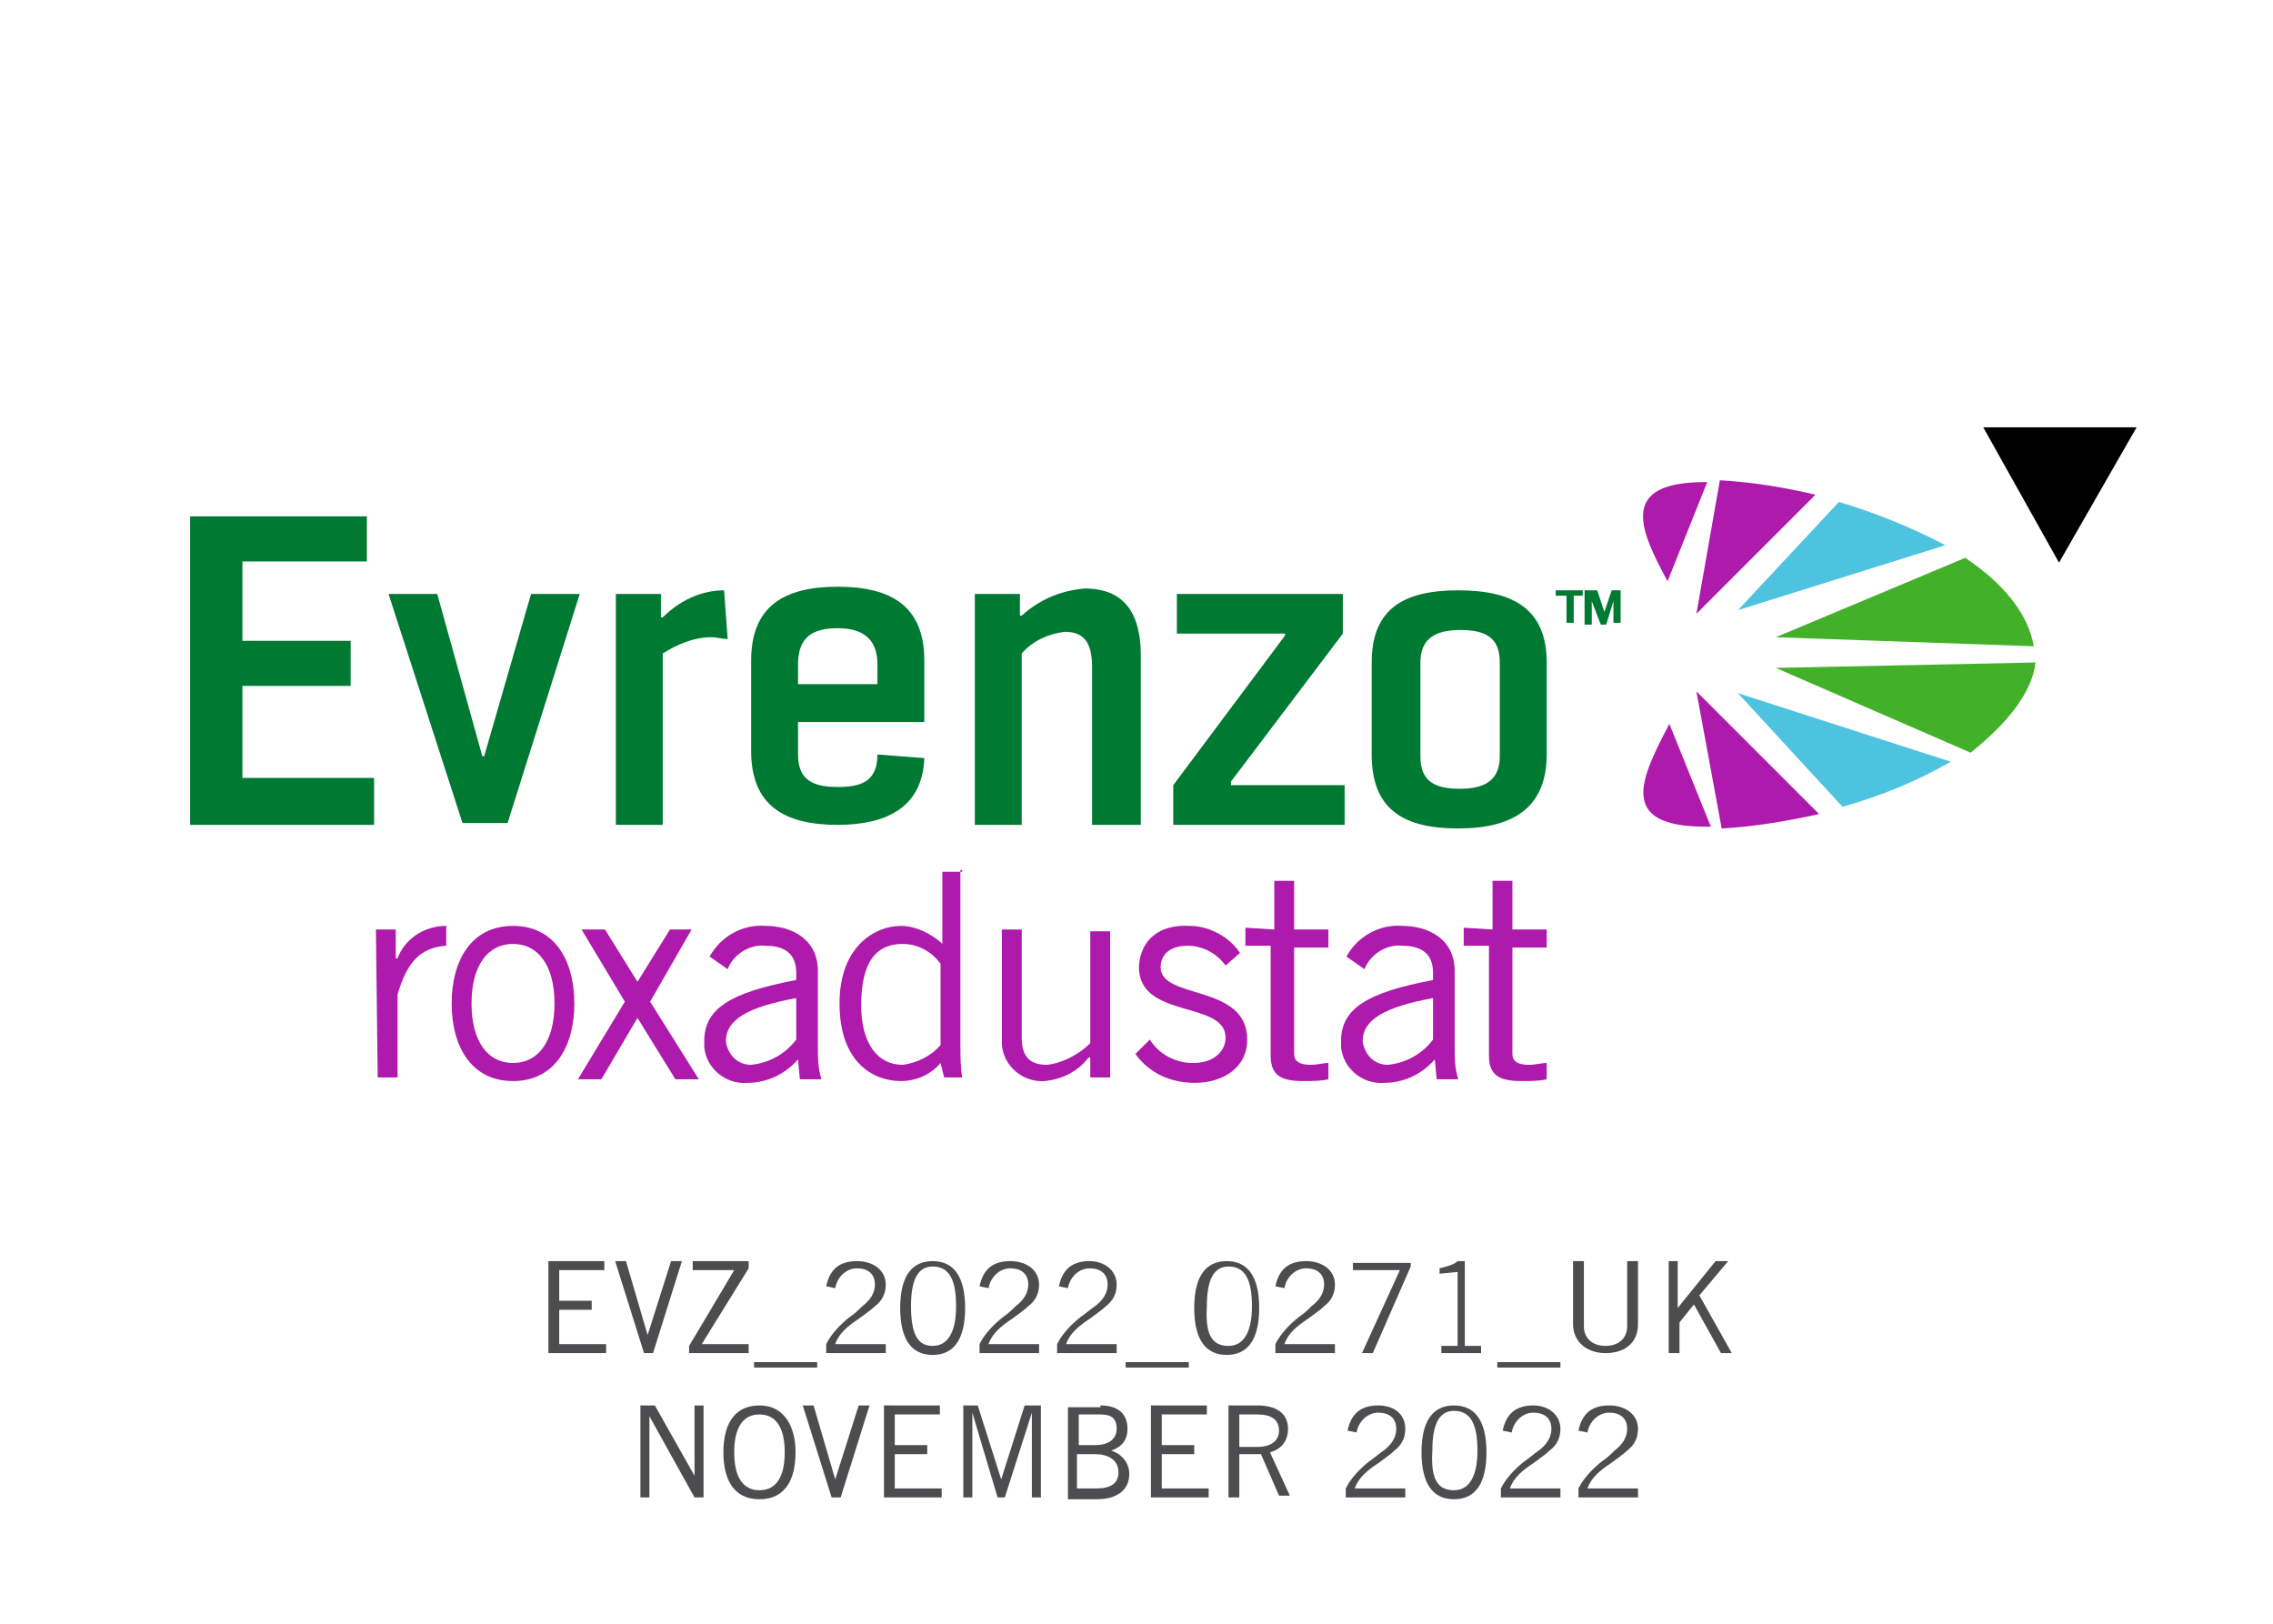 <?xml version="1.0" encoding="utf-8"?>
<!-- Generator: Adobe Illustrator 27.0.0, SVG Export Plug-In . SVG Version: 6.00 Build 0)  -->
<svg version="1.1" id="Layer_1" xmlns="http://www.w3.org/2000/svg" xmlns:xlink="http://www.w3.org/1999/xlink" x="0px" y="0px"
	 viewBox="0 0 126 90" style="enable-background:new 0 0 126 90;" xml:space="preserve">
<style type="text/css">
	.st0{fill:#FFFFFF;}
	.st1{enable-background:new    ;}
	.st2{fill:#4D4D4F;}
	.st3{fill:#AD1AAC;}
	.st4{fill:#43B02A;}
	.st5{fill:#4EC3E0;}
	.st6{fill:#007A33;}
</style>
<rect id="White-Right" class="st0" width="126" height="90"/>
<g class="st1">
	<path class="st2" d="M33.5,69.9v0.5h-2.5v1.7h1.8v0.5h-1.8v1.9h2.6V75h-3.2v-5.1H33.5z"/>
	<path class="st2" d="M34.7,69.9l1.2,4.1h0l1.3-4.1h0.6L36.2,75h-0.5l-1.6-5.1H34.7z"/>
	<path class="st2" d="M41.5,69.9v0.4l-2.6,4.2h2.6V75h-3.3v-0.4l2.5-4.2h-2.3v-0.5H41.5z"/>
	<path class="st2" d="M45.3,75.5v0.3h-3.5v-0.3H45.3z"/>
	<path class="st2" d="M49.1,71.2c0,0.5-0.2,0.9-0.6,1.2c-0.2,0.2-0.5,0.4-0.9,0.7c-0.6,0.4-1.1,0.8-1.3,1.4h2.8V75h-3.3v-0.5
		c0.3-0.6,0.8-1.1,1.3-1.5c0.3-0.2,0.5-0.4,0.7-0.6c0.4-0.3,0.7-0.7,0.7-1.2c0-0.6-0.4-0.9-1-0.9s-1.1,0.5-1.2,1.1l-0.5-0.1
		c0.2-1,0.8-1.4,1.7-1.4C48.4,69.9,49.1,70.4,49.1,71.2z"/>
	<path class="st2" d="M53.5,72.5c0,1.7-0.6,2.6-1.8,2.6c-1.2,0-1.8-0.9-1.8-2.6c0-1.7,0.6-2.6,1.8-2.6
		C52.9,69.9,53.5,70.8,53.5,72.5z M51.7,74.6c0.8,0,1.3-0.7,1.3-2.2c0-1.5-0.4-2.2-1.3-2.2c-0.8,0-1.2,0.7-1.2,2.2
		C50.5,74,50.9,74.6,51.7,74.6z"/>
	<path class="st2" d="M57.6,71.2c0,0.5-0.2,0.9-0.6,1.2c-0.2,0.2-0.5,0.4-0.9,0.7c-0.6,0.4-1.1,0.8-1.3,1.4h2.8V75h-3.3v-0.5
		c0.3-0.6,0.8-1.1,1.3-1.5c0.3-0.2,0.5-0.4,0.7-0.6c0.4-0.3,0.7-0.7,0.7-1.2c0-0.6-0.4-0.9-1-0.9s-1.1,0.5-1.2,1.1l-0.5-0.1
		c0.2-1,0.8-1.4,1.7-1.4C56.9,69.9,57.6,70.4,57.6,71.2z"/>
	<path class="st2" d="M61.9,71.2c0,0.5-0.2,0.9-0.6,1.2c-0.2,0.2-0.5,0.4-0.9,0.7c-0.6,0.4-1.1,0.8-1.3,1.4h2.8V75h-3.3v-0.5
		c0.3-0.6,0.8-1.1,1.3-1.5c0.3-0.2,0.5-0.4,0.8-0.6c0.4-0.3,0.7-0.7,0.7-1.2c0-0.6-0.4-0.9-1-0.9s-1.1,0.5-1.2,1.1l-0.5-0.1
		c0.2-1,0.8-1.4,1.7-1.4C61.2,69.9,61.9,70.4,61.9,71.2z"/>
	<path class="st2" d="M65.9,75.5v0.3h-3.5v-0.3H65.9z"/>
	<path class="st2" d="M69.8,72.5c0,1.7-0.6,2.6-1.8,2.6c-1.2,0-1.8-0.9-1.8-2.6c0-1.7,0.6-2.6,1.8-2.6
		C69.2,69.9,69.8,70.8,69.8,72.5z M68.1,74.6c0.8,0,1.3-0.7,1.3-2.2c0-1.5-0.4-2.2-1.3-2.2c-0.8,0-1.2,0.7-1.2,2.2
		C66.8,74,67.2,74.6,68.1,74.6z"/>
	<path class="st2" d="M74,71.2c0,0.5-0.2,0.9-0.6,1.2c-0.2,0.2-0.5,0.4-0.9,0.7c-0.6,0.4-1.1,0.8-1.3,1.4h2.8V75h-3.3v-0.5
		c0.3-0.6,0.8-1.1,1.3-1.5c0.3-0.2,0.5-0.4,0.7-0.6c0.4-0.3,0.7-0.7,0.7-1.2c0-0.6-0.4-0.9-1-0.9s-1.1,0.5-1.2,1.1l-0.5-0.1
		c0.2-1,0.8-1.4,1.7-1.4C73.3,69.9,74,70.4,74,71.2z"/>
	<path class="st2" d="M78.2,69.9v0.3L76.1,75h-0.6l2.1-4.6H75v-0.4H78.2z"/>
	<path class="st2" d="M81.2,69.9v4.7h0.9V75h-2.2v-0.4h0.9v-4.1l-1,0.1v-0.3c0.4-0.1,0.8-0.2,1-0.4H81.2z"/>
	<path class="st2" d="M86.5,75.5v0.3H83v-0.3H86.5z"/>
	<path class="st2" d="M87.8,69.9v3.6c0,0.7,0.5,1.1,1.2,1.1c0.7,0,1.2-0.4,1.2-1.1v-3.6h0.6v3.5c0,1-0.7,1.6-1.8,1.6
		c-1,0-1.8-0.6-1.8-1.6v-3.5H87.8z"/>
	<path class="st2" d="M93,69.9v2.6l2.1-2.6h0.7l-1.6,1.9l1.8,3.2h-0.6l-1.5-2.7l-0.8,1V75h-0.6v-5.1H93z"/>
</g>
<g class="st1">
	<path class="st2" d="M36.3,77.9l2.2,3.9h0v-3.9H39V83h-0.5L36,78.5h0V83h-0.5v-5.1H36.3z"/>
	<path class="st2" d="M44.1,80.5c0,1.4-0.5,2.6-2,2.6c-1.5,0-2-1.2-2-2.6c0-1.4,0.5-2.6,2-2.6C43.5,77.9,44.1,79.1,44.1,80.5z
		 M42.1,82.6c0.9,0,1.4-0.7,1.4-2.1c0-1.4-0.5-2.1-1.4-2.1c-0.9,0-1.4,0.7-1.4,2.1C40.7,81.9,41.2,82.6,42.1,82.6z"/>
	<path class="st2" d="M45.1,77.9l1.2,4.1h0l1.3-4.1h0.6L46.6,83h-0.5l-1.6-5.1H45.1z"/>
	<path class="st2" d="M52.1,77.9v0.5h-2.5v1.7h1.8v0.5h-1.8v1.9h2.6V83h-3.2v-5.1H52.1z"/>
	<path class="st2" d="M54.2,77.9l1.3,4.1h0l1.3-4.1h0.9V83h-0.5v-4.7L55.7,83h-0.4l-1.4-4.7V83h-0.5v-5.1H54.2z"/>
	<path class="st2" d="M61,77.9c0.9,0,1.5,0.4,1.5,1.3c0,0.6-0.3,1-0.9,1.2l0,0c0.6,0.2,1,0.7,1,1.3c0,0.9-0.7,1.4-1.8,1.4h-1.6v-5.1
		H61z M60.7,80.1c0.7,0,1.2-0.3,1.2-0.9c0-0.6-0.3-0.8-0.9-0.8h-1.2v1.7H60.7z M60.8,82.5c0.8,0,1.2-0.3,1.2-0.9c0-0.7-0.6-1-1.3-1
		h-1v1.9H60.8z"/>
	<path class="st2" d="M66.9,77.9v0.5h-2.5v1.7h1.8v0.5h-1.8v1.9H67V83h-3.2v-5.1H66.9z"/>
	<path class="st2" d="M69.7,77.9c1,0,1.7,0.4,1.7,1.3c0,0.6-0.3,1.1-1,1.3l1.1,2.4h-0.6l-1-2.3h-1.2V83h-0.6v-5.1H69.7z M69.7,80.2
		c0.7,0,1.2-0.3,1.2-0.9c0-0.6-0.4-0.9-1.2-0.9h-1v1.8H69.7z"/>
	<path class="st2" d="M77.9,79.2c0,0.5-0.2,0.9-0.6,1.2c-0.2,0.2-0.5,0.4-0.9,0.7c-0.6,0.4-1.1,0.8-1.3,1.4h2.8V83h-3.3v-0.5
		c0.3-0.6,0.8-1.1,1.3-1.5c0.3-0.2,0.5-0.4,0.8-0.6c0.4-0.3,0.7-0.7,0.7-1.2c0-0.6-0.4-0.9-1-0.9s-1.1,0.5-1.2,1.1l-0.5-0.1
		c0.2-1,0.8-1.4,1.7-1.4C77.3,77.9,77.9,78.4,77.9,79.2z"/>
	<path class="st2" d="M82.4,80.5c0,1.7-0.6,2.6-1.8,2.6c-1.2,0-1.8-0.9-1.8-2.6c0-1.7,0.6-2.6,1.8-2.6
		C81.8,77.9,82.4,78.8,82.4,80.5z M80.6,82.6c0.8,0,1.3-0.7,1.3-2.2c0-1.5-0.4-2.2-1.3-2.2c-0.8,0-1.2,0.7-1.2,2.2
		C79.3,82,79.7,82.6,80.6,82.6z"/>
	<path class="st2" d="M86.5,79.2c0,0.5-0.2,0.9-0.6,1.2c-0.2,0.2-0.5,0.4-0.9,0.7c-0.6,0.4-1.1,0.8-1.3,1.4h2.8V83h-3.3v-0.5
		c0.3-0.6,0.8-1.1,1.3-1.5c0.3-0.2,0.5-0.4,0.8-0.6c0.4-0.3,0.7-0.7,0.7-1.2c0-0.6-0.4-0.9-1-0.9s-1.1,0.5-1.2,1.1l-0.5-0.1
		c0.2-1,0.8-1.4,1.7-1.4C85.8,77.9,86.5,78.4,86.5,79.2z"/>
	<path class="st2" d="M90.8,79.2c0,0.5-0.2,0.9-0.6,1.2c-0.2,0.2-0.5,0.4-0.9,0.7c-0.6,0.4-1.1,0.8-1.3,1.4h2.8V83h-3.3v-0.5
		c0.3-0.6,0.8-1.1,1.3-1.5c0.3-0.2,0.5-0.4,0.7-0.6c0.4-0.3,0.7-0.7,0.7-1.2c0-0.6-0.4-0.9-1-0.9s-1.1,0.5-1.2,1.1l-0.5-0.1
		c0.2-1,0.8-1.4,1.7-1.4C90.1,77.9,90.8,78.4,90.8,79.2z"/>
</g>
<g id="Layer_1_00000142156246633055583970000014592958105864489609_" transform="translate(589.038 5.786)">
	<g id="Group_11" transform="translate(23.5 20.934)">
		<path id="Path_80" class="st3" d="M-591.7,24.8h1.1v1.6h0.1c0.4-1.1,1.5-1.8,2.7-1.8v1.1c-1.5,0.1-2.2,1-2.7,2.7V33h-1.1
			L-591.7,24.8L-591.7,24.8z"/>
		<path id="Path_81" class="st3" d="M-584.1,33.2c-2.3,0-3.4-1.9-3.4-4.3s1.1-4.3,3.4-4.3c2.3,0,3.4,1.9,3.4,4.3
			C-580.7,31.3-581.8,33.2-584.1,33.2 M-584.1,25.6c-1.4,0-2.3,1.2-2.3,3.3s0.9,3.3,2.3,3.3c1.4,0,2.3-1.2,2.3-3.3
			C-581.8,26.8-582.7,25.6-584.1,25.6"/>
		<path id="Path_82" class="st3" d="M-577.2,27.7l1.8-2.9h1.2l-2.3,4l2.7,4.3h-1.3l-2.1-3.4l-2,3.4h-1.3l2.6-4.3l-2.4-4h1.3
			L-577.2,27.7z"/>
		<path id="Path_83" class="st3" d="M-573.2,26.3c0.6-1.1,1.8-1.8,3.1-1.7c1.4,0,2.9,0.7,2.9,2.5v4.2c0,0.6,0,1.2,0.2,1.8h-1.2
			l-0.1-1.1c-0.7,0.8-1.7,1.3-2.8,1.3c-1.2,0.1-2.3-0.8-2.4-2c0-0.1,0-0.2,0-0.3c0-1.8,1.4-2.7,5.1-3.4v-0.4c0-1.1-0.7-1.5-1.7-1.5
			c-0.9-0.1-1.8,0.5-2.1,1.3L-573.2,26.3z M-568.4,28.6c-2.7,0.5-3.9,1.2-3.9,2.4c0.1,0.7,0.6,1.3,1.4,1.3c1-0.1,1.9-0.6,2.5-1.4
			V28.6z"/>
		<path id="Path_84" class="st3" d="M-559.3,21.5v9.7c0,0.6,0,1.2,0.1,1.8h-1l-0.2-0.8c-0.5,0.6-1.3,1-2.2,1c-1.5,0-3.4-1-3.4-4.3
			c0-3.2,2-4.3,3.4-4.3c0.8,0,1.6,0.4,2.2,0.9l0.1,0.1v-4h1.1V21.5z M-560.4,26.7c-0.5-0.7-1.3-1.1-2.1-1.1c-1.4,0-2.3,0.9-2.3,3.4
			c0,2.1,0.9,3.3,2.3,3.3c0.8-0.1,1.6-0.5,2.1-1.1V26.7z"/>
		<path id="Path_85" class="st3" d="M-552.1,33v-1.1h-0.1c-0.6,0.8-1.5,1.2-2.4,1.3c-1.2,0.1-2.3-0.8-2.4-2c0-0.1,0-0.3,0-0.4v-6
			h1.1v6c0,1.1,0.5,1.5,1.4,1.5c0.9-0.1,1.8-0.6,2.4-1.2v-6.2h1.1V33H-552.1z"/>
		<path id="Path_86" class="st3" d="M-548.8,30.9c0.5,0.8,1.4,1.3,2.4,1.3c1.2,0,1.8-0.7,1.8-1.4c0-2.1-4.9-1-4.8-4
			c0.1-1.4,1.1-2.3,2.8-2.2c1.1,0,2.2,0.6,2.8,1.5l-0.8,0.7c-0.5-0.7-1.3-1.1-2.1-1.1c-1,0-1.5,0.5-1.5,1.2c0,1.8,4.8,0.9,4.8,4
			c0,1.6-1.4,2.4-2.9,2.4c-1.3,0-2.5-0.5-3.3-1.6L-548.8,30.9z"/>
		<path id="Path_87" class="st3" d="M-541.9,24.8v-2.7h1.1v2.7h1.9v1h-1.9v5.9c0,0.4,0.3,0.6,0.9,0.6c0.4,0,0.7-0.1,1-0.1v0.9
			c-0.4,0.1-0.9,0.1-1.4,0.1c-1.2,0-1.8-0.3-1.8-1.4v-6.1h-1.4v-1L-541.9,24.8z"/>
		<path id="Path_88" class="st3" d="M-537.9,26.3c0.6-1.1,1.8-1.8,3.1-1.7c1.4,0,2.9,0.7,2.9,2.5v4.2c0,0.6,0,1.2,0.2,1.8h-1.2
			l-0.1-1.1c-0.7,0.8-1.7,1.3-2.8,1.3c-1.2,0.1-2.3-0.8-2.4-2c0-0.1,0-0.2,0-0.3c0-1.8,1.4-2.7,5.1-3.4v-0.4c0-1.1-0.7-1.5-1.7-1.5
			c-0.9-0.1-1.8,0.5-2.1,1.3L-537.9,26.3z M-533.1,28.6c-2.7,0.5-3.9,1.2-3.9,2.4c0.1,0.7,0.6,1.3,1.4,1.3c1-0.1,1.9-0.6,2.5-1.4
			V28.6z"/>
		<path id="Path_89" class="st3" d="M-529.8,24.8v-2.7h1.1v2.7h1.9v1h-1.9v5.9c0,0.4,0.3,0.6,0.9,0.6c0.4,0,0.7-0.1,1-0.1v0.9
			c-0.4,0.1-0.9,0.1-1.4,0.1c-1.2,0-1.8-0.3-1.8-1.4v-6.1h-1.4v-1L-529.8,24.8z"/>
		<path id="Path_90" class="st4" d="M-514.1,8.6l10.5-4.4c2.1,1.4,3.5,3.1,3.8,4.9L-514.1,8.6z"/>
		<path id="Path_91" class="st3" d="M-517.9,0h-0.1c-4.9,0-3.6,2.7-2.1,5.5L-517.9,0z"/>
		<path id="Path_92" class="st5" d="M-504.7,3.5c-1.9-1-3.9-1.8-5.9-2.4l-5.6,6L-504.7,3.5z"/>
		<path id="Path_93" class="st3" d="M-518.5,7.3l6.6-6.6c-1.7-0.4-3.5-0.7-5.3-0.8L-518.5,7.3z"/>
		<path id="Path_94" class="st5" d="M-510.4,18c2.1-0.6,4.1-1.4,6-2.5l-11.8-3.8L-510.4,18z"/>
		<path id="Path_95" class="st4" d="M-514.1,10.3l10.8,4.7c2-1.6,3.4-3.3,3.6-5L-514.1,10.3z"/>
		<path id="Path_96" class="st3" d="M-520,13.4c-1.5,2.9-3,5.7,2,5.7h0.3L-520,13.4z"/>
		<path id="Path_97" class="st3" d="M-517.1,19.2c1.8-0.1,3.6-0.4,5.4-0.8l-6.8-6.8L-517.1,19.2z"/>
		<path id="Path_98" class="st6" d="M-602,19V1.9h9.8v2.5h-6.9v4.4h6v2.5h-6v5.1h7.3V19H-602z"/>
		<path id="Path_99" class="st6" d="M-583.1,6.2h2.7l-4,12.7h-2.5l-4.1-12.7h2.7l2.5,9h0.1L-583.1,6.2z"/>
		<path id="Path_100" class="st6" d="M-578.4,19V6.2h2.5v1.3h0.1c0.9-0.9,2.1-1.5,3.4-1.5l0.2,2.7c-0.3,0-0.6-0.1-0.9-0.1
			c-1,0-1.9,0.4-2.7,0.9V19L-578.4,19L-578.4,19z"/>
		<path id="Path_101" class="st6" d="M-561.3,13.3h-7v1.8c0,1.4,0.8,1.8,2.2,1.8c1.3,0,2.2-0.3,2.2-1.8l2.6,0.2
			c-0.1,2.8-2.2,3.7-4.8,3.7c-3,0-4.8-1.1-4.8-4.1v-5c0-3,1.8-4.1,4.8-4.1c3,0,4.8,1.1,4.8,4.1L-561.3,13.3z M-563.9,11.2v-1.1
			c0-1.4-0.8-2-2.2-2s-2.2,0.5-2.2,2v1.1H-563.9z"/>
		<path id="Path_102" class="st6" d="M-558.5,19V6.2h2.5v1.2h0.1c1-0.9,2.2-1.4,3.5-1.5c2.2,0,3.1,1.4,3.1,3.7V19h-2.7v-8.7
			c0-1.2-0.3-2-1.5-2c-0.9,0.1-1.8,0.5-2.4,1.2v9.5h-2.7V19z"/>
		<path id="Path_103" class="st6" d="M-547.3,8.4V6.2h9.2v2.2l-6.2,8.2v0.2h6.3V19h-9.5v-2.2l6.2-8.3V8.4L-547.3,8.4z"/>
		<path id="Path_104" class="st6" d="M-536.5,10c0-3,1.8-4,4.8-4c3,0,4.9,1,4.9,4v5.1c0,2.9-1.8,4.1-4.9,4.1s-4.8-1.1-4.8-4.1V10z
			 M-533.8,15.2c0,1.4,0.8,1.8,2.2,1.8c1.4,0,2.2-0.5,2.2-1.8V10c0-1.4-0.8-1.8-2.2-1.8c-1.4,0-2.2,0.5-2.2,1.8V15.2z"/>
		<path id="Path_105" class="st6" d="M-525.8,6.3h-0.5V6h1.5v0.3h-0.5v1.5h-0.4V6.3z"/>
		<path id="Path_106" class="st6" d="M-524.6,6h0.6l0.4,1.2l0,0l0.4-1.2h0.5v1.8h-0.4V6.6l0,0l-0.4,1.3h-0.3l-0.5-1.3l0,0v1.3h-0.4
			V6z"/>
	</g>
	<path id="Polygon_1" d="M-474.9,25.4l-4.2-7.5h8.5L-474.9,25.4z"/>
</g>
</svg>
